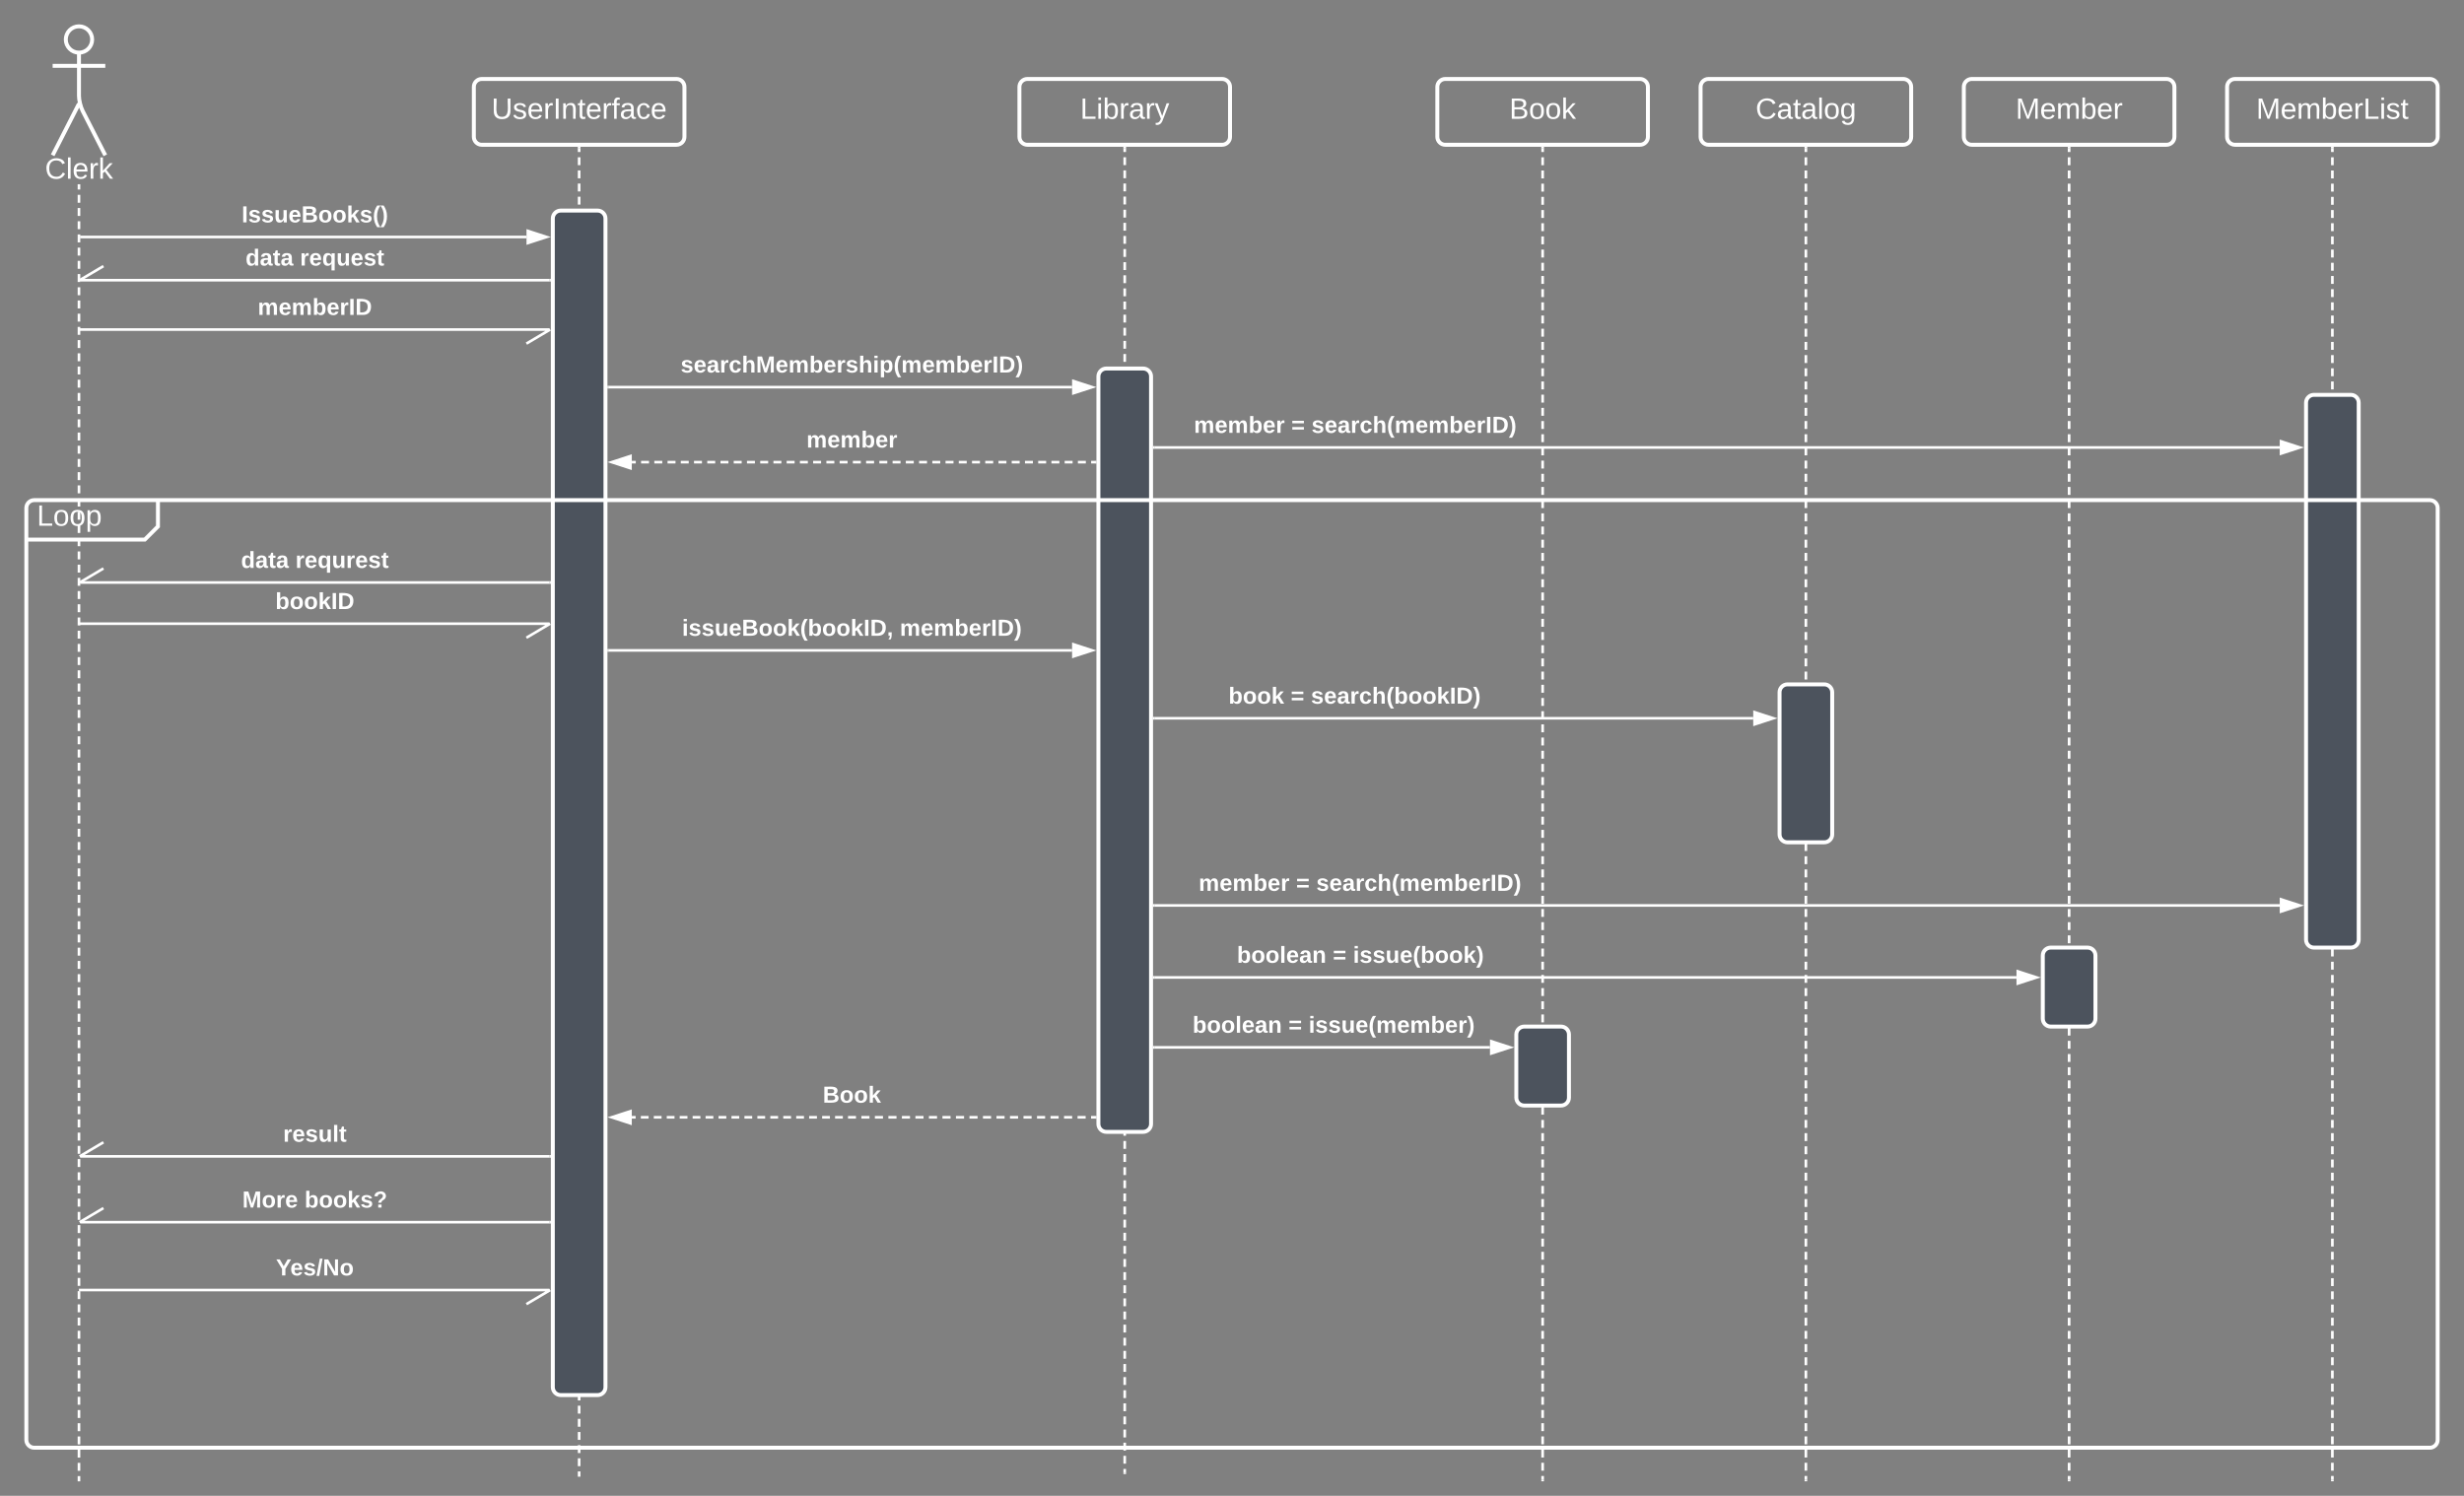 <svg xmlns="http://www.w3.org/2000/svg" xmlns:xlink="http://www.w3.org/1999/xlink" xmlns:lucid="lucid" width="1872" height="1136.54"><rect width="100%" height="100%" fill="#808080" stroke="none"/><g transform="translate(-20 -80)" lucid:page-tab-id="TRN~w0bF4DU1"><path d="M90 110c0 5.52-4.48 10-10 10s-10-4.48-10-10 4.48-10 10-10 10 4.48 10 10z" stroke="#fff" stroke-width="3" fill-opacity="0"/><path d="M80 120v32.8c0 3.3 1.22 8.4 2.73 11.34L100 198m-20-39.2L60 198m0-68h40" stroke="#fff" stroke-width="3" fill="none"/><path d="M60 106c0-3.3 2.7-6 6-6h28c3.3 0 6 2.7 6 6v108c0 3.3-2.7 6-6 6H66c-3.3 0-6-2.7-6-6z" fill="none"/><use xlink:href="#a" transform="matrix(1,0,0,1,-20,198) translate(74.167 17.778)"/><path d="M80 221v3m0 4.03v6.02m0 4v6.03m0 4.02v6.02m0 4v6.04m0 4v6.03m0 4v6.03m0 4v6.03m0 4.02v6.02m0 4v6.04m0 4v6.03m0 4.02v6m0 4.02v6.02m0 4.02v6.02m0 4v6.04m0 4v6.03m0 4.02v6.02m0 4v6.02m0 4.02v6.02m0 4.02v6.02m0 4v6.03m0 4.02v6.02m0 4v6.04m0 4.02v6.02m0 4.02v6.02m0 4v6.03m0 4.03v6.02m0 4V495m0 4v6.02m0 4.02v6.02m0 4v6.03m0 4v6.03m0 4v6.04m0 4v6.03m0 4.02v6.02m0 4v6.03m0 4.02v6m0 4.03v6.02m0 4v6.03m0 4.02v6.02m0 4v6.04m0 4v6.03m0 4v6.03m0 4v6.03m0 4.02v6.02m0 4v6.04m0 4v6.03m0 4.02v6m0 4.02v6.02m0 4.02v6.02m0 4.02v6.02m0 4v6.03m0 4.02v6.02m0 4v6.03m0 4v6.03m0 4.02V776m0 4v6.03m0 4.02v6.02m0 4v6.04m0 4.02v6.02m0 4.02v6.02m0 4v6.03m0 4.03v6.02m0 4v6.04m0 4v6.02m0 4.02v6.02m0 4v6.03m0 4v6.03m0 4.02v6.02m0 4v6.03m0 4.02v6.02m0 4v6.04m0 4v6.03m0 4.03v6.02m0 4v6.03m0 4.02v6.02m0 4v6.04m0 4v6.03m0 4v6.03m0 4v6.03m0 4.02v6.02m0 4v6.04m0 4v6.03m0 4.02v6m0 4.02v6.02m0 4.02v6.02m0 4.02v6.02m0 4v6.03m0 4.02v6.02m0 4v6.03m0 4v6.03m0 4.02v6.02m0 4v6.03m0 4.02v6.02m0 4v6.04m0 4.02v6.02m0 4.02v6.02m0 4v6.03m0 4.03v3M80 221.03V220M80 1204.5v1.04" stroke="#fff" stroke-width="2" fill="none"/><path d="M380 146c0-3.3 2.7-6 6-6h148c3.3 0 6 2.7 6 6v38c0 3.3-2.7 6-6 6H386c-3.3 0-6-2.7-6-6z" stroke="#fff" stroke-width="3" fill-opacity="0"/><use xlink:href="#b" transform="matrix(1,0,0,1,380,140) translate(13.431 30.278)"/><path d="M460 192.5v3m0 4v5.98m0 4v6m0 3.98v6m0 4v5.98m0 4v5.98m0 4v6m0 3.98v6m0 4v5.98m0 4v5.98m0 4v6m0 3.98v6m0 4v5.98m0 4v5.98m0 4v6m0 3.98v6m0 4v5.98m0 4v5.98m0 4v6m0 3.98v6m0 4v5.98m0 4v5.98m0 4v6m0 3.98v6m0 4v5.98m0 4v5.98m0 4v6m0 3.98v6m0 4v5.98m0 4v5.98m0 4v6m0 3.98v6m0 4V515m0 4v6m0 3.98v6m0 3.98v6m0 4v5.98m0 4v6m0 3.98v6m0 4v5.98m0 4v5.98m0 4v6m0 3.98v6m0 4v5.98m0 4v5.98m0 4v6m0 3.98v6m0 4v5.98m0 4v5.98m0 4v6m0 3.98v6m0 4v5.98m0 4v5.98m0 4v6m0 3.98v6m0 4v5.98m0 4v5.98m0 4v6m0 3.98v6m0 4v5.98m0 4v5.98m0 4v6m0 3.98v6m0 4v5.98m0 4v6m0 3.98v6m0 3.98v6m0 4v5.98m0 4v6m0 3.98v6m0 3.98v6m0 4v5.98m0 4v6m0 3.98v6m0 4v5.98m0 4v5.98m0 4v6m0 3.98v6m0 4v5.98m0 4v5.98m0 4v6m0 3.98v6m0 4v5.98m0 4v5.98m0 4v6m0 3.98v6m0 4v5.98m0 4v5.98m0 4v6m0 3.98v6m0 4v5.98m0 4v5.98m0 4v6m0 3.98v6m0 4v5.98m0 4v5.98m0 4v6m0 3.98v6m0 4v5.98m0 4v6m0 3.98v6m0 3.98v3" stroke="#fff" stroke-width="2" fill="none"/><path d="M461 192.53h-2v-1.03h2z" stroke="#fff" stroke-width=".05" fill="#fff"/><path d="M460 1200.97v1.03" stroke="#fff" stroke-width="2" fill="none"/><path d="M794.5 146c0-3.3 2.7-6 6-6h148c3.3 0 6 2.7 6 6v38c0 3.3-2.7 6-6 6h-148c-3.3 0-6-2.7-6-6z" stroke="#fff" stroke-width="3" fill-opacity="0"/><use xlink:href="#c" transform="matrix(1,0,0,1,794.5,140) translate(46.147 30.278)"/><path d="M1112 146c0-3.3 2.7-6 6-6h148c3.3 0 6 2.7 6 6v38c0 3.3-2.7 6-6 6h-148c-3.3 0-6-2.7-6-6z" stroke="#fff" stroke-width="3" fill-opacity="0"/><use xlink:href="#d" transform="matrix(1,0,0,1,1112,140) translate(54.696 30.278)"/><path d="M874.5 192.5v3m0 3.98v5.97m0 4v5.97m0 4v5.97m0 3.97v5.98m0 4v5.97m0 3.98v5.98m0 4v5.97m0 3.98v5.98m0 4v5.98m0 3.98v5.98m0 4v5.97m0 4v5.97m0 4v5.97m0 4V335m0 4v5.97m0 4v5.97m0 3.98v5.98m0 4v5.97m0 3.98v5.98m0 4v5.97m0 3.98v5.98m0 4v5.97m0 3.98v6m0 3.98v5.98m0 3.98v5.98m0 4v5.97m0 3.97v5.98m0 4v5.97m0 4v5.96m0 4v5.97m0 4v5.97m0 3.98v5.98m0 4v5.97m0 3.98v5.98m0 4v5.98m0 3.98v5.98m0 4v5.97m0 4v5.97m0 4v5.97m0 3.98v5.98m0 4v5.97m0 3.98v5.98m0 4V624m0 4v5.96m0 4v5.97m0 4v5.97m0 3.98v5.98m0 4v5.97m0 3.98v6m0 3.98v5.98m0 3.98v5.98m0 4v5.97m0 3.97v5.98m0 4v5.97m0 3.98v5.98m0 4v5.97m0 4v5.96m0 4v5.98m0 4v5.97m0 3.98v5.98m0 4v5.98m0 3.98v5.98m0 4v5.97m0 4v5.97m0 4v5.97m0 3.98v5.98m0 4v5.97m0 3.98v5.98m0 4v5.97m0 3.98v5.98m0 4v5.97m0 4v5.96m0 3.98v5.98m0 4v5.97m0 3.98v6m0 3.98v5.98m0 3.98v5.98m0 4v5.97m0 3.97v5.98m0 4v5.97m0 3.98v5.98m0 4v5.97m0 3.98v5.98m0 4v5.98m0 3.98v5.98m0 4v5.97m0 4v5.97m0 4v5.97m0 4v5.97m0 4v5.97m0 4v5.97m0 3.98v5.98m0 4v5.97m0 3.98v5.98m0 4v5.97m0 3.98v5.98m0 4v5.97m0 3.98v6m0 3.98v5.98m0 4v5.96m0 4v2.98" stroke="#fff" stroke-width="2" fill="none"/><path d="M875.5 192.53h-2v-1.03h2z" stroke="#fff" stroke-width=".05" fill="#fff"/><path d="M874.5 1198.97v1.03M1192 192.5v3m0 4v6.03m0 4v6.02m0 4v6.02m0 4v6.02m0 4v6m0 4v6.02m0 4v6.02m0 4v6.02m0 4v6.02m0 4v6.02m0 4v6.02m0 4v6.02m0 4v6.02m0 4v6.02m0 4v6.02m0 4v6.02m0 4v6.02m0 4v6.02m0 4v6.02m0 4v6.02m0 4v6.02m0 4v6.02m0 4v6.02m0 4V436m0 4V446m0 4v6.02m0 4v6.02m0 4v6.02m0 4v6.02m0 4v6.02m0 4v6.02m0 4v6.02m0 4v6.02m0 4v6.02m0 4v6.02m0 4v6.02m0 4v6.02m0 4v6.02m0 4v6.02m0 4v6.02m0 4v6.02m0 4v6.02m0 4v6.02m0 4v6.02m0 4v6.02m0 4v6.02m0 4v6.02m0 4v6.02m0 4v6.02m0 4v6.02m0 4v6.02m0 4v6.02m0 4v6.02m0 4v6.02m0 4v6.02m0 4v6m0 4.02v6m0 4.02v6m0 4.02v6m0 4.02v6m0 4.02v6m0 4.02v6m0 4.02v6m0 4.02v6m0 4.02v6m0 4.02v6m0 4.02v6m0 4.02v6m0 4.02v6m0 4.02v6m0 4.02v6m0 4.02v6m0 4.02v6m0 4.02v6m0 4.02v6m0 4.02v6m0 4.02v6m0 4.02v6m0 4.02v6m0 4.02v6m0 4.02v6m0 4.02v6m0 4.02v6m0 4.02v6m0 4.02v6m0 4.02v6m0 4.02v6m0 4.02v6m0 4.02v6m0 4.02v6m0 4.02v6m0 4.02v6m0 4.02v6m0 4.02v6m0 4.02v6m0 4.02v6m0 4v6.03m0 4v6.02m0 4v6.02m0 4v6.02m0 4v3" stroke="#fff" stroke-width="2" fill="none"/><path d="M1193 192.53h-2v-1.03h2z" stroke="#fff" stroke-width=".05" fill="#fff"/><path d="M1192 1204.47v1.03" stroke="#fff" stroke-width="2" fill="none"/><path d="M440 246c0-3.3 2.7-6 6-6h28c3.3 0 6 2.7 6 6v888c0 3.3-2.7 6-6 6h-28c-3.3 0-6-2.7-6-6z" stroke="#fff" stroke-width="3" fill="#4c535d"/><path d="M420 260.07H81" stroke="#fff" stroke-width="2" fill="none"/><path d="M435.26 260.07L421 264.7v-9.27z" stroke="#fff" stroke-width="2" fill="#fff"/><path d="M81.03 260.07H80" stroke="#fff" stroke-width="2" fill="none"/><use xlink:href="#e" transform="matrix(1,0,0,1,203.596,234.734) translate(0 14.222)"/><path d="M437.5 292.9H81.05" stroke="#fff" stroke-width="2" fill="none"/><path d="M438.5 293.9h-1.03v-2h1.03z" stroke="#fff" stroke-width=".05" fill="#fff"/><path d="M98.58 282.2L80.5 292.9" stroke="#fff" stroke-width="2" fill="none"/><use xlink:href="#f" transform="matrix(1,0,0,1,206.534,267.552) translate(0 14.222)"/><use xlink:href="#g" transform="matrix(1,0,0,1,206.534,267.552) translate(41.383 14.222)"/><path d="M437.45 330.4H81M419.92 341.08l18.07-10.7M81.03 330.4H80" stroke="#fff" stroke-width="2" fill="none"/><use xlink:href="#h" transform="matrix(1,0,0,1,215.843,305.059) translate(0 14.222)"/><path d="M854.5 366c0-3.3 2.7-6 6-6h28c3.3 0 6 2.7 6 6v568c0 3.3-2.7 6-6 6h-28c-3.3 0-6-2.7-6-6z" stroke="#fff" stroke-width="3" fill="#4c535d"/><path d="M482.5 374.15h352" stroke="#fff" stroke-width="2" fill="none"/><path d="M482.53 375.15h-1.03v-2h1.03z" stroke="#fff" stroke-width=".05" fill="#fff"/><path d="M849.76 374.15l-14.26 4.63v-9.27z" stroke="#fff" stroke-width="2" fill="#fff"/><use xlink:href="#i" transform="matrix(1,0,0,1,537.102,348.816) translate(0 14.222)"/><path d="M1312 146c0-3.3 2.7-6 6-6h148c3.3 0 6 2.7 6 6v38c0 3.3-2.7 6-6 6h-148c-3.3 0-6-2.7-6-6z" stroke="#fff" stroke-width="3" fill-opacity="0"/><use xlink:href="#j" transform="matrix(1,0,0,1,1312,140) translate(41.795 30.278)"/><path d="M1392 192.5v3m0 4v6.03m0 4v6.02m0 4v6.02m0 4v6.02m0 4v6m0 4v6.02m0 4v6.02m0 4v6.02m0 4v6.02m0 4v6.02m0 4v6.02m0 4v6.02m0 4v6.02m0 4v6.02m0 4v6.02m0 4v6.02m0 4v6.02m0 4v6.02m0 4v6.02m0 4v6.02m0 4v6.02m0 4v6.02m0 4v6.02m0 4V436m0 4V446m0 4v6.02m0 4v6.02m0 4v6.02m0 4v6.02m0 4v6.02m0 4v6.02m0 4v6.02m0 4v6.02m0 4v6.02m0 4v6.02m0 4v6.02m0 4v6.02m0 4v6.02m0 4v6.02m0 4v6.02m0 4v6.02m0 4v6.02m0 4v6.02m0 4v6.02m0 4v6.02m0 4v6.02m0 4v6.02m0 4v6.02m0 4v6.02m0 4v6.02m0 4v6.02m0 4v6.02m0 4v6.02m0 4v6.02m0 4v6.02m0 4v6m0 4.02v6m0 4.02v6m0 4.02v6m0 4.02v6m0 4.02v6m0 4.02v6m0 4.02v6m0 4.02v6m0 4.02v6m0 4.02v6m0 4.02v6m0 4.02v6m0 4.02v6m0 4.02v6m0 4.02v6m0 4.02v6m0 4.02v6m0 4.02v6m0 4.02v6m0 4.02v6m0 4.02v6m0 4.02v6m0 4.02v6m0 4.02v6m0 4.02v6m0 4.02v6m0 4.02v6m0 4.02v6m0 4.02v6m0 4.02v6m0 4.02v6m0 4.02v6m0 4.02v6m0 4.02v6m0 4.02v6m0 4.02v6m0 4.02v6m0 4.02v6m0 4.02v6m0 4.02v6m0 4v6.03m0 4v6.02m0 4v6.02m0 4v6.02m0 4v3" stroke="#fff" stroke-width="2" fill="none"/><path d="M1393 192.53h-2v-1.03h2z" stroke="#fff" stroke-width=".05" fill="#fff"/><path d="M1392 1204.47v1.03" stroke="#fff" stroke-width="2" fill="none"/><path d="M1512 146c0-3.3 2.7-6 6-6h148c3.3 0 6 2.7 6 6v38c0 3.3-2.7 6-6 6h-148c-3.3 0-6-2.7-6-6z" stroke="#fff" stroke-width="3" fill-opacity="0"/><use xlink:href="#k" transform="matrix(1,0,0,1,1512,140) translate(39.357 30.278)"/><path d="M1592 192.5v3m0 4v6.03m0 4v6.02m0 4v6.02m0 4v6.02m0 4v6m0 4v6.02m0 4v6.02m0 4v6.02m0 4v6.02m0 4v6.02m0 4v6.02m0 4v6.02m0 4v6.02m0 4v6.02m0 4v6.02m0 4v6.02m0 4v6.02m0 4v6.02m0 4v6.02m0 4v6.02m0 4v6.02m0 4v6.02m0 4v6.02m0 4V436m0 4V446m0 4v6.02m0 4v6.02m0 4v6.02m0 4v6.02m0 4v6.02m0 4v6.02m0 4v6.02m0 4v6.02m0 4v6.02m0 4v6.02m0 4v6.02m0 4v6.02m0 4v6.02m0 4v6.02m0 4v6.02m0 4v6.02m0 4v6.02m0 4v6.02m0 4v6.02m0 4v6.02m0 4v6.02m0 4v6.02m0 4v6.02m0 4v6.02m0 4v6.02m0 4v6.02m0 4v6.02m0 4v6.02m0 4v6.02m0 4v6.02m0 4v6m0 4.02v6m0 4.02v6m0 4.02v6m0 4.02v6m0 4.02v6m0 4.02v6m0 4.02v6m0 4.02v6m0 4.02v6m0 4.02v6m0 4.02v6m0 4.02v6m0 4.02v6m0 4.02v6m0 4.02v6m0 4.02v6m0 4.02v6m0 4.02v6m0 4.02v6m0 4.02v6m0 4.02v6m0 4.02v6m0 4.02v6m0 4.02v6m0 4.02v6m0 4.02v6m0 4.02v6m0 4.02v6m0 4.02v6m0 4.02v6m0 4.02v6m0 4.02v6m0 4.02v6m0 4.02v6m0 4.02v6m0 4.02v6m0 4.02v6m0 4.02v6m0 4.02v6m0 4.02v6m0 4v6.03m0 4v6.02m0 4v6.02m0 4v6.02m0 4v3" stroke="#fff" stroke-width="2" fill="none"/><path d="M1593 192.53h-2v-1.03h2z" stroke="#fff" stroke-width=".05" fill="#fff"/><path d="M1592 1204.47v1.03" stroke="#fff" stroke-width="2" fill="none"/><path d="M1712 146c0-3.3 2.7-6 6-6h148c3.3 0 6 2.7 6 6v38c0 3.3-2.7 6-6 6h-148c-3.3 0-6-2.7-6-6z" stroke="#fff" stroke-width="3" fill-opacity="0"/><use xlink:href="#l" transform="matrix(1,0,0,1,1712,140) translate(22.104 30.278)"/><path d="M1792 192.5v3m0 4v6.03m0 4v6.02m0 4v6.02m0 4v6.02m0 4v6m0 4v6.02m0 4v6.02m0 4v6.02m0 4v6.02m0 4v6.02m0 4v6.02m0 4v6.02m0 4v6.02m0 4v6.02m0 4v6.02m0 4v6.02m0 4v6.02m0 4v6.02m0 4v6.02m0 4v6.02m0 4v6.02m0 4v6.02m0 4v6.02m0 4V436m0 4V446m0 4v6.02m0 4v6.02m0 4v6.02m0 4v6.02m0 4v6.02m0 4v6.02m0 4v6.02m0 4v6.02m0 4v6.02m0 4v6.02m0 4v6.02m0 4v6.02m0 4v6.02m0 4v6.02m0 4v6.02m0 4v6.02m0 4v6.02m0 4v6.02m0 4v6.02m0 4v6.02m0 4v6.02m0 4v6.02m0 4v6.02m0 4v6.02m0 4v6.02m0 4v6.02m0 4v6.02m0 4v6.02m0 4v6.02m0 4v6.02m0 4v6m0 4.02v6m0 4.02v6m0 4.02v6m0 4.02v6m0 4.02v6m0 4.02v6m0 4.02v6m0 4.02v6m0 4.02v6m0 4.02v6m0 4.02v6m0 4.02v6m0 4.02v6m0 4.02v6m0 4.02v6m0 4.02v6m0 4.02v6m0 4.02v6m0 4.02v6m0 4.02v6m0 4.02v6m0 4.02v6m0 4.02v6m0 4.02v6m0 4.02v6m0 4.02v6m0 4.02v6m0 4.02v6m0 4.02v6m0 4.02v6m0 4.02v6m0 4.02v6m0 4.02v6m0 4.02v6m0 4.02v6m0 4.02v6m0 4.02v6m0 4.02v6m0 4.02v6m0 4.02v6m0 4v6.03m0 4v6.02m0 4v6.02m0 4v6.02m0 4v3" stroke="#fff" stroke-width="2" fill="none"/><path d="M1793 192.53h-2v-1.03h2z" stroke="#fff" stroke-width=".05" fill="#fff"/><path d="M1792 1204.47v1.03" stroke="#fff" stroke-width="2" fill="none"/><path d="M1772 386c0-3.3 2.7-6 6-6h28c3.3 0 6 2.7 6 6v408c0 3.3-2.7 6-6 6h-28c-3.3 0-6-2.7-6-6z" stroke="#fff" stroke-width="3" fill="#4c535d"/><path d="M897 420h855" stroke="#fff" stroke-width="2" fill="none"/><path d="M897.03 421H896v-2h1.03z" stroke="#fff" stroke-width=".05" fill="#fff"/><path d="M1767.26 420l-14.26 4.64v-9.28z" stroke="#fff" stroke-width="2" fill="#fff"/><use xlink:href="#m" transform="matrix(1,0,0,1,927.055,394.667) translate(0 14.222)"/><use xlink:href="#n" transform="matrix(1,0,0,1,927.055,394.667) translate(74.025 14.222)"/><use xlink:href="#o" transform="matrix(1,0,0,1,927.055,394.667) translate(89.333 14.222)"/><path d="M852 431.15h-3.02m-4.02 0h-6.03m-4.03 0h-6.03m-4.02 0h-6.04m-4 0h-6.05m-4.02 0h-6.03m-4.03 0h-6.03m-4.02 0h-6.04m-4.02 0h-6.03m-4.03 0h-6.03m-4.02 0h-6.04m-4 0h-6.05m-4.02 0h-6.03m-4.03 0h-6.03m-4.02 0h-6.04m-4.02 0h-6.03m-4.03 0h-6.03m-4.02 0H678m-4 0h-6.04m-4.03 0h-6.03m-4.02 0h-6.04m-4.02 0h-6.04m-4.02 0h-6.03m-4.03 0h-6.03m-4.02 0h-6.04m-4 0h-6.04m-4.03 0h-6.03m-4.02 0h-6.04m-4.02 0h-6.04m-4.02 0h-6.03m-4.03 0h-6.03m-4.02 0h-6.04m-4 0h-6.04m-4.03 0h-6.03m-4.02 0h-6.04m-4.02 0H500" stroke="#fff" stroke-width="2" fill="none"/><path d="M853 432.15h-1.03v-2H853z" stroke="#fff" stroke-width=".05" fill="#fff"/><path d="M484.74 431.15L499 426.5v9.28z" stroke="#fff" stroke-width="2" fill="#fff"/><use xlink:href="#p" transform="matrix(1,0,0,1,632.707,405.812) translate(0 14.222)"/><path d="M437.5 522.6H81.05" stroke="#fff" stroke-width="2" fill="none"/><path d="M438.5 523.6h-1.03v-2h1.03z" stroke="#fff" stroke-width=".05" fill="#fff"/><path d="M98.58 511.92l-18.07 10.7" stroke="#fff" stroke-width="2" fill="none"/><use xlink:href="#f" transform="matrix(1,0,0,1,203.077,497.278) translate(0 14.222)"/><use xlink:href="#q" transform="matrix(1,0,0,1,203.077,497.278) translate(41.383 14.222)"/><path d="M437.45 553.87H81M419.92 564.56l18.07-10.7M81.03 553.87H80" stroke="#fff" stroke-width="2" fill="none"/><use xlink:href="#r" transform="matrix(1,0,0,1,229.225,528.534) translate(0 14.222)"/><path d="M482.5 574.18h352" stroke="#fff" stroke-width="2" fill="none"/><path d="M482.53 575.18h-1.03v-2h1.03z" stroke="#fff" stroke-width=".05" fill="#fff"/><path d="M849.76 574.18l-14.26 4.64v-9.27z" stroke="#fff" stroke-width="2" fill="#fff"/><use xlink:href="#s" transform="matrix(1,0,0,1,538.164,548.85) translate(0 14.222)"/><use xlink:href="#t" transform="matrix(1,0,0,1,538.164,548.85) translate(165.481 14.222)"/><path d="M1372 606c0-3.3 2.7-6 6-6h28c3.3 0 6 2.7 6 6v108c0 3.3-2.7 6-6 6h-28c-3.3 0-6-2.7-6-6z" stroke="#fff" stroke-width="3" fill="#4c535d"/><path d="M897 625.75h455" stroke="#fff" stroke-width="2" fill="none"/><path d="M897.03 626.75H896v-2h1.03z" stroke="#fff" stroke-width=".05" fill="#fff"/><path d="M1367.26 625.75L1353 630.4v-9.28z" stroke="#fff" stroke-width="2" fill="#fff"/><use xlink:href="#u" transform="matrix(1,0,0,1,953.388,600.421) translate(0 14.222)"/><use xlink:href="#n" transform="matrix(1,0,0,1,953.388,600.421) translate(47.259 14.222)"/><use xlink:href="#v" transform="matrix(1,0,0,1,953.388,600.421) translate(62.568 14.222)"/><path d="M897 767.97h855" stroke="#fff" stroke-width="2" fill="none"/><path d="M897.03 768.97H896v-2h1.03z" stroke="#fff" stroke-width=".05" fill="#fff"/><path d="M1767.26 767.97L1753 772.6v-9.27z" stroke="#fff" stroke-width="2" fill="#fff"/><use xlink:href="#m" transform="matrix(1,0,0,1,930.687,742.632) translate(0 14.222)"/><use xlink:href="#n" transform="matrix(1,0,0,1,930.687,742.632) translate(74.025 14.222)"/><use xlink:href="#o" transform="matrix(1,0,0,1,930.687,742.632) translate(89.333 14.222)"/><path d="M1572 806c0-3.3 2.7-6 6-6h28c3.3 0 6 2.7 6 6v48c0 3.3-2.7 6-6 6h-28c-3.3 0-6-2.7-6-6z" stroke="#fff" stroke-width="3" fill="#4c535d"/><path d="M897 822.66h655" stroke="#fff" stroke-width="2" fill="none"/><path d="M897.03 823.66H896v-2h1.03z" stroke="#fff" stroke-width=".05" fill="#fff"/><path d="M1567.26 822.66L1553 827.3v-9.27z" stroke="#fff" stroke-width="2" fill="#fff"/><use xlink:href="#w" transform="matrix(1,0,0,1,959.737,797.329) translate(0 14.222)"/><use xlink:href="#n" transform="matrix(1,0,0,1,959.737,797.329) translate(72.889 14.222)"/><use xlink:href="#x" transform="matrix(1,0,0,1,959.737,797.329) translate(88.198 14.222)"/><path d="M897 875.8h255" stroke="#fff" stroke-width="2" fill="none"/><path d="M897.03 876.8H896v-2h1.03z" stroke="#fff" stroke-width=".05" fill="#fff"/><path d="M1167.26 875.8l-14.26 4.63v-9.27z" stroke="#fff" stroke-width="2" fill="#fff"/><use xlink:href="#w" transform="matrix(1,0,0,1,926.04,850.463) translate(0 14.222)"/><use xlink:href="#n" transform="matrix(1,0,0,1,926.04,850.463) translate(72.889 14.222)"/><use xlink:href="#y" transform="matrix(1,0,0,1,926.04,850.463) translate(88.198 14.222)"/><path d="M1172 866c0-3.3 2.7-6 6-6h28c3.3 0 6 2.7 6 6v48c0 3.3-2.7 6-6 6h-28c-3.3 0-6-2.7-6-6z" stroke="#fff" stroke-width="3" fill="#4c535d"/><path d="M852 928.93h-3.08m-4.1 0h-6.16m-4.1 0h-6.17m-4.1 0h-6.17m-4.1 0h-6.16m-4.1 0h-6.17m-4.1 0h-6.16m-4.1 0h-6.17m-4.1 0h-6.16m-4.1 0h-6.15m-4.1 0h-6.17m-4.1 0h-6.16m-4.1 0h-6.17m-4.1 0h-6.16m-4.12 0h-6.15m-4.1 0h-6.17m-4.1 0h-6.16m-4.1 0h-6.17m-4.1 0h-6.03m-3.94 0h-5.9m-3.93 0h-5.9m-3.94 0h-5.92m-3.93 0h-5.9m-3.94 0h-5.9m-3.93 0h-5.9m-3.94 0h-5.9m-3.93 0h-5.9m-3.94 0h-5.9m-3.94 0h-5.9m-3.94 0h-5.9m-3.94 0h-5.9m-3.93 0h-5.9m-3.93 0h-5.9m-3.94 0h-5.9m-3.94 0h-5.9m-3.95 0H500" stroke="#fff" stroke-width="2" fill="none"/><path d="M853 929.93h-1.03v-2H853z" stroke="#fff" stroke-width=".05" fill="#fff"/><path d="M484.74 928.93L499 924.3v9.27z" stroke="#fff" stroke-width="2" fill="#fff"/><use xlink:href="#z" transform="matrix(1,0,0,1,645.102,903.597) translate(0 14.222)"/><path d="M437.5 958.62H81.05" stroke="#fff" stroke-width="2" fill="none"/><path d="M438.5 959.62h-1.03v-2h1.03z" stroke="#fff" stroke-width=".05" fill="#fff"/><path d="M98.58 947.93l-18.07 10.7" stroke="#fff" stroke-width="2" fill="none"/><use xlink:href="#A" transform="matrix(1,0,0,1,235.102,933.29) translate(0 14.222)"/><path d="M437.5 1008.63H81.05" stroke="#fff" stroke-width="2" fill="none"/><path d="M438.5 1009.63h-1.03v-2h1.03z" stroke="#fff" stroke-width=".05" fill="#fff"/><path d="M98.58 997.94l-18.07 10.7" stroke="#fff" stroke-width="2" fill="none"/><g><use xlink:href="#B" transform="matrix(1,0,0,1,204.09,983.298) translate(0 14.222)"/><use xlink:href="#C" transform="matrix(1,0,0,1,204.09,983.298) translate(47.309 14.222)"/></g><path d="M437.45 1060.2H81M419.92 1070.9l18.07-10.7M81.03 1060.2H80" stroke="#fff" stroke-width="2" fill="none"/><g><use xlink:href="#D" transform="matrix(1,0,0,1,229.67,1034.869) translate(0 14.222)"/></g><path d="M40 466c0-3.3 2.7-6 6-6h88c3.3 0 6 2.7 6 6v8c0 3.3-1.9 7.9-4.24 10.24l-1.52 1.52C131.9 488.1 127.3 490 124 490H46c-3.3 0-6-2.7-6-6z" fill-opacity="0"/><path d="M140 460v20l-10 10H40" stroke="#fff" stroke-width="3" fill="none"/><path d="M40 466c0-3.3 2.7-6 6-6h1820c3.3 0 6 2.7 6 6v708c0 3.3-2.7 6-6 6H46c-3.3 0-6-2.7-6-6z" stroke="#fff" stroke-width="3" fill="none"/><g><use xlink:href="#E" transform="matrix(1,0,0,1,48,460) translate(0 19.444)"/></g><defs><path fill="#fff" d="M212-179c-10-28-35-45-73-45-59 0-87 40-87 99 0 60 29 101 89 101 43 0 62-24 78-52l27 14C228-24 195 4 139 4 59 4 22-46 18-125c-6-104 99-153 187-111 19 9 31 26 39 46" id="F"/><path fill="#fff" d="M24 0v-261h32V0H24" id="G"/><path fill="#fff" d="M100-194c63 0 86 42 84 106H49c0 40 14 67 53 68 26 1 43-12 49-29l28 8c-11 28-37 45-77 45C44 4 14-33 15-96c1-61 26-98 85-98zm52 81c6-60-76-77-97-28-3 7-6 17-6 28h103" id="H"/><path fill="#fff" d="M114-163C36-179 61-72 57 0H25l-1-190h30c1 12-1 29 2 39 6-27 23-49 58-41v29" id="I"/><path fill="#fff" d="M143 0L79-87 56-68V0H24v-261h32v163l83-92h37l-77 82L181 0h-38" id="J"/><g id="a"><use transform="matrix(0.062,0,0,0.062,0,0)" xlink:href="#F"/><use transform="matrix(0.062,0,0,0.062,15.988,0)" xlink:href="#G"/><use transform="matrix(0.062,0,0,0.062,20.864,0)" xlink:href="#H"/><use transform="matrix(0.062,0,0,0.062,33.21,0)" xlink:href="#I"/><use transform="matrix(0.062,0,0,0.062,40.556,0)" xlink:href="#J"/></g><path fill="#fff" d="M232-93c-1 65-40 97-104 97C67 4 28-28 28-90v-158h33c8 89-33 224 67 224 102 0 64-133 71-224h33v155" id="K"/><path fill="#fff" d="M135-143c-3-34-86-38-87 0 15 53 115 12 119 90S17 21 10-45l28-5c4 36 97 45 98 0-10-56-113-15-118-90-4-57 82-63 122-42 12 7 21 19 24 35" id="L"/><path fill="#fff" d="M33 0v-248h34V0H33" id="M"/><path fill="#fff" d="M117-194c89-4 53 116 60 194h-32v-121c0-31-8-49-39-48C34-167 62-67 57 0H25l-1-190h30c1 10-1 24 2 32 11-22 29-35 61-36" id="N"/><path fill="#fff" d="M59-47c-2 24 18 29 38 22v24C64 9 27 4 27-40v-127H5v-23h24l9-43h21v43h35v23H59v120" id="O"/><path fill="#fff" d="M101-234c-31-9-42 10-38 44h38v23H63V0H32v-167H5v-23h27c-7-52 17-82 69-68v24" id="P"/><path fill="#fff" d="M141-36C126-15 110 5 73 4 37 3 15-17 15-53c-1-64 63-63 125-63 3-35-9-54-41-54-24 1-41 7-42 31l-33-3c5-37 33-52 76-52 45 0 72 20 72 64v82c-1 20 7 32 28 27v20c-31 9-61-2-59-35zM48-53c0 20 12 33 32 33 41-3 63-29 60-74-43 2-92-5-92 41" id="Q"/><path fill="#fff" d="M96-169c-40 0-48 33-48 73s9 75 48 75c24 0 41-14 43-38l32 2c-6 37-31 61-74 61-59 0-76-41-82-99-10-93 101-131 147-64 4 7 5 14 7 22l-32 3c-4-21-16-35-41-35" id="R"/><g id="b"><use transform="matrix(0.062,0,0,0.062,0,0)" xlink:href="#K"/><use transform="matrix(0.062,0,0,0.062,15.988,0)" xlink:href="#L"/><use transform="matrix(0.062,0,0,0.062,27.099,0)" xlink:href="#H"/><use transform="matrix(0.062,0,0,0.062,39.444,0)" xlink:href="#I"/><use transform="matrix(0.062,0,0,0.062,46.79,0)" xlink:href="#M"/><use transform="matrix(0.062,0,0,0.062,52.963,0)" xlink:href="#N"/><use transform="matrix(0.062,0,0,0.062,65.309,0)" xlink:href="#O"/><use transform="matrix(0.062,0,0,0.062,71.481,0)" xlink:href="#H"/><use transform="matrix(0.062,0,0,0.062,83.827,0)" xlink:href="#I"/><use transform="matrix(0.062,0,0,0.062,91.173,0)" xlink:href="#P"/><use transform="matrix(0.062,0,0,0.062,97.346,0)" xlink:href="#Q"/><use transform="matrix(0.062,0,0,0.062,109.691,0)" xlink:href="#R"/><use transform="matrix(0.062,0,0,0.062,120.802,0)" xlink:href="#H"/></g><path fill="#fff" d="M30 0v-248h33v221h125V0H30" id="S"/><path fill="#fff" d="M24-231v-30h32v30H24zM24 0v-190h32V0H24" id="T"/><path fill="#fff" d="M115-194c53 0 69 39 70 98 0 66-23 100-70 100C84 3 66-7 56-30L54 0H23l1-261h32v101c10-23 28-34 59-34zm-8 174c40 0 45-34 45-75 0-40-5-75-45-74-42 0-51 32-51 76 0 43 10 73 51 73" id="U"/><path fill="#fff" d="M179-190L93 31C79 59 56 82 12 73V49c39 6 53-20 64-50L1-190h34L92-34l54-156h33" id="V"/><g id="c"><use transform="matrix(0.062,0,0,0.062,0,0)" xlink:href="#S"/><use transform="matrix(0.062,0,0,0.062,12.346,0)" xlink:href="#T"/><use transform="matrix(0.062,0,0,0.062,17.222,0)" xlink:href="#U"/><use transform="matrix(0.062,0,0,0.062,29.568,0)" xlink:href="#I"/><use transform="matrix(0.062,0,0,0.062,36.914,0)" xlink:href="#Q"/><use transform="matrix(0.062,0,0,0.062,49.259,0)" xlink:href="#I"/><use transform="matrix(0.062,0,0,0.062,56.605,0)" xlink:href="#V"/></g><path fill="#fff" d="M160-131c35 5 61 23 61 61C221 17 115-2 30 0v-248c76 3 177-17 177 60 0 33-19 50-47 57zm-97-11c50-1 110 9 110-42 0-47-63-36-110-37v79zm0 115c55-2 124 14 124-45 0-56-70-42-124-44v89" id="W"/><path fill="#fff" d="M100-194c62-1 85 37 85 99 1 63-27 99-86 99S16-35 15-95c0-66 28-99 85-99zM99-20c44 1 53-31 53-75 0-43-8-75-51-75s-53 32-53 75 10 74 51 75" id="X"/><g id="d"><use transform="matrix(0.062,0,0,0.062,0,0)" xlink:href="#W"/><use transform="matrix(0.062,0,0,0.062,14.815,0)" xlink:href="#X"/><use transform="matrix(0.062,0,0,0.062,27.16,0)" xlink:href="#X"/><use transform="matrix(0.062,0,0,0.062,39.506,0)" xlink:href="#J"/></g><path fill="#fff" d="M24 0v-248h52V0H24" id="Y"/><path fill="#fff" d="M137-138c1-29-70-34-71-4 15 46 118 7 119 86 1 83-164 76-172 9l43-7c4 19 20 25 44 25 33 8 57-30 24-41C81-84 22-81 20-136c-2-80 154-74 161-7" id="Z"/><path fill="#fff" d="M85 4C-2 5 27-109 22-190h50c7 57-23 150 33 157 60-5 35-97 40-157h50l1 190h-47c-2-12 1-28-3-38-12 25-28 42-61 42" id="aa"/><path fill="#fff" d="M185-48c-13 30-37 53-82 52C43 2 14-33 14-96s30-98 90-98c62 0 83 45 84 108H66c0 31 8 55 39 56 18 0 30-7 34-22zm-45-69c5-46-57-63-70-21-2 6-4 13-4 21h74" id="ab"/><path fill="#fff" d="M182-130c37 4 62 22 62 59C244 23 116-4 24 0v-248c84 5 203-23 205 63 0 31-19 50-47 55zM76-148c40-3 101 13 101-30 0-44-60-28-101-31v61zm0 110c48-3 116 14 116-37 0-48-69-32-116-35v72" id="ac"/><path fill="#fff" d="M110-194c64 0 96 36 96 99 0 64-35 99-97 99-61 0-95-36-95-99 0-62 34-99 96-99zm-1 164c35 0 45-28 45-65 0-40-10-65-43-65-34 0-45 26-45 65 0 36 10 65 43 65" id="ad"/><path fill="#fff" d="M147 0L96-86 75-71V0H25v-261h50v150l67-79h53l-66 74L201 0h-54" id="ae"/><path fill="#fff" d="M67-93c0 74 22 123 53 168H70C40 30 18-18 18-93s22-123 52-168h50c-32 44-53 94-53 168" id="af"/><path fill="#fff" d="M102-93c0 74-22 123-52 168H0C30 29 54-18 53-93c0-74-22-123-53-168h50c30 45 52 94 52 168" id="ag"/><g id="e"><use transform="matrix(0.049,0,0,0.049,0,0)" xlink:href="#Y"/><use transform="matrix(0.049,0,0,0.049,4.938,0)" xlink:href="#Z"/><use transform="matrix(0.049,0,0,0.049,14.815,0)" xlink:href="#Z"/><use transform="matrix(0.049,0,0,0.049,24.691,0)" xlink:href="#aa"/><use transform="matrix(0.049,0,0,0.049,35.506,0)" xlink:href="#ab"/><use transform="matrix(0.049,0,0,0.049,45.383,0)" xlink:href="#ac"/><use transform="matrix(0.049,0,0,0.049,58.173,0)" xlink:href="#ad"/><use transform="matrix(0.049,0,0,0.049,68.988,0)" xlink:href="#ad"/><use transform="matrix(0.049,0,0,0.049,79.802,0)" xlink:href="#ae"/><use transform="matrix(0.049,0,0,0.049,89.679,0)" xlink:href="#Z"/><use transform="matrix(0.049,0,0,0.049,99.556,0)" xlink:href="#af"/><use transform="matrix(0.049,0,0,0.049,105.432,0)" xlink:href="#ag"/></g><path fill="#fff" d="M88-194c31-1 46 15 58 34l-1-101h50l1 261h-48c-2-10 0-23-3-31C134-8 116 4 84 4 32 4 16-41 15-95c0-56 19-97 73-99zm17 164c33 0 40-30 41-66 1-37-9-64-41-64s-38 30-39 65c0 43 13 65 39 65" id="ah"/><path fill="#fff" d="M133-34C117-15 103 5 69 4 32 3 11-16 11-54c-1-60 55-63 116-61 1-26-3-47-28-47-18 1-26 9-28 27l-52-2c7-38 36-58 82-57s74 22 75 68l1 82c-1 14 12 18 25 15v27c-30 8-71 5-69-32zm-48 3c29 0 43-24 42-57-32 0-66-3-65 30 0 17 8 27 23 27" id="ai"/><path fill="#fff" d="M115-3C79 11 28 4 28-45v-112H4v-33h27l15-45h31v45h36v33H77v99c-1 23 16 31 38 25v30" id="aj"/><g id="f"><use transform="matrix(0.049,0,0,0.049,0,0)" xlink:href="#ah"/><use transform="matrix(0.049,0,0,0.049,10.815,0)" xlink:href="#ai"/><use transform="matrix(0.049,0,0,0.049,20.691,0)" xlink:href="#aj"/><use transform="matrix(0.049,0,0,0.049,26.568,0)" xlink:href="#ai"/></g><path fill="#fff" d="M135-150c-39-12-60 13-60 57V0H25l-1-190h47c2 13-1 29 3 40 6-28 27-53 61-41v41" id="ak"/><path fill="#fff" d="M84 4C32 4 15-41 15-95c0-55 18-99 73-99 29 0 47 12 58 34l2-30h48l-1 265h-49V-32C136-9 114 4 84 4zm21-34c32 0 41-29 41-66 0-36-9-64-40-64-33 0-39 30-40 65 0 43 13 65 39 65" id="al"/><g id="g"><use transform="matrix(0.049,0,0,0.049,0,0)" xlink:href="#ak"/><use transform="matrix(0.049,0,0,0.049,6.914,0)" xlink:href="#ab"/><use transform="matrix(0.049,0,0,0.049,16.79,0)" xlink:href="#al"/><use transform="matrix(0.049,0,0,0.049,27.605,0)" xlink:href="#aa"/><use transform="matrix(0.049,0,0,0.049,38.42,0)" xlink:href="#ab"/><use transform="matrix(0.049,0,0,0.049,48.296,0)" xlink:href="#Z"/><use transform="matrix(0.049,0,0,0.049,58.173,0)" xlink:href="#aj"/></g><path fill="#fff" d="M220-157c-53 9-28 100-34 157h-49v-107c1-27-5-49-29-50C55-147 81-57 75 0H25l-1-190h47c2 12-1 28 3 38 10-53 101-56 108 0 13-22 24-43 59-42 82 1 51 116 57 194h-49v-107c-1-25-5-48-29-50" id="am"/><path fill="#fff" d="M135-194c52 0 70 43 70 98 0 56-19 99-73 100-30 1-46-15-58-35L72 0H24l1-261h50v104c11-23 29-37 60-37zM114-30c31 0 40-27 40-66 0-37-7-63-39-63s-41 28-41 65c0 36 8 64 40 64" id="an"/><path fill="#fff" d="M24-248c120-7 223 5 221 122C244-46 201 0 124 0H24v-248zM76-40c74 7 117-18 117-86 0-67-45-88-117-82v168" id="ao"/><g id="h"><use transform="matrix(0.049,0,0,0.049,0,0)" xlink:href="#am"/><use transform="matrix(0.049,0,0,0.049,15.802,0)" xlink:href="#ab"/><use transform="matrix(0.049,0,0,0.049,25.679,0)" xlink:href="#am"/><use transform="matrix(0.049,0,0,0.049,41.481,0)" xlink:href="#an"/><use transform="matrix(0.049,0,0,0.049,52.296,0)" xlink:href="#ab"/><use transform="matrix(0.049,0,0,0.049,62.173,0)" xlink:href="#ak"/><use transform="matrix(0.049,0,0,0.049,69.086,0)" xlink:href="#Y"/><use transform="matrix(0.049,0,0,0.049,74.025,0)" xlink:href="#ao"/></g><path fill="#fff" d="M190-63c-7 42-38 67-86 67-59 0-84-38-90-98-12-110 154-137 174-36l-49 2c-2-19-15-32-35-32-30 0-35 28-38 64-6 74 65 87 74 30" id="ap"/><path fill="#fff" d="M114-157C55-157 80-60 75 0H25v-261h50l-1 109c12-26 28-41 61-42 86-1 58 113 63 194h-50c-7-57 23-157-34-157" id="aq"/><path fill="#fff" d="M230 0l2-204L168 0h-37L68-204 70 0H24v-248h70l56 185 57-185h69V0h-46" id="ar"/><path fill="#fff" d="M25-224v-37h50v37H25zM25 0v-190h50V0H25" id="as"/><path fill="#fff" d="M135-194c53 0 70 44 70 98 0 56-19 98-73 100-31 1-45-17-59-34 3 33 2 69 2 105H25l-1-265h48c2 10 0 23 3 31 11-24 29-35 60-35zM114-30c33 0 39-31 40-66 0-38-9-64-40-64-56 0-55 130 0 130" id="at"/><g id="i"><use transform="matrix(0.049,0,0,0.049,0,0)" xlink:href="#Z"/><use transform="matrix(0.049,0,0,0.049,9.877,0)" xlink:href="#ab"/><use transform="matrix(0.049,0,0,0.049,19.753,0)" xlink:href="#ai"/><use transform="matrix(0.049,0,0,0.049,29.63,0)" xlink:href="#ak"/><use transform="matrix(0.049,0,0,0.049,36.543,0)" xlink:href="#ap"/><use transform="matrix(0.049,0,0,0.049,46.42,0)" xlink:href="#aq"/><use transform="matrix(0.049,0,0,0.049,57.235,0)" xlink:href="#ar"/><use transform="matrix(0.049,0,0,0.049,72,0)" xlink:href="#ab"/><use transform="matrix(0.049,0,0,0.049,81.877,0)" xlink:href="#am"/><use transform="matrix(0.049,0,0,0.049,97.679,0)" xlink:href="#an"/><use transform="matrix(0.049,0,0,0.049,108.494,0)" xlink:href="#ab"/><use transform="matrix(0.049,0,0,0.049,118.37,0)" xlink:href="#ak"/><use transform="matrix(0.049,0,0,0.049,125.284,0)" xlink:href="#Z"/><use transform="matrix(0.049,0,0,0.049,135.16,0)" xlink:href="#aq"/><use transform="matrix(0.049,0,0,0.049,145.975,0)" xlink:href="#as"/><use transform="matrix(0.049,0,0,0.049,150.914,0)" xlink:href="#at"/><use transform="matrix(0.049,0,0,0.049,161.728,0)" xlink:href="#af"/><use transform="matrix(0.049,0,0,0.049,167.605,0)" xlink:href="#am"/><use transform="matrix(0.049,0,0,0.049,183.407,0)" xlink:href="#ab"/><use transform="matrix(0.049,0,0,0.049,193.284,0)" xlink:href="#am"/><use transform="matrix(0.049,0,0,0.049,209.086,0)" xlink:href="#an"/><use transform="matrix(0.049,0,0,0.049,219.901,0)" xlink:href="#ab"/><use transform="matrix(0.049,0,0,0.049,229.778,0)" xlink:href="#ak"/><use transform="matrix(0.049,0,0,0.049,236.691,0)" xlink:href="#Y"/><use transform="matrix(0.049,0,0,0.049,241.63,0)" xlink:href="#ao"/><use transform="matrix(0.049,0,0,0.049,254.42,0)" xlink:href="#ag"/></g><path fill="#fff" d="M177-190C167-65 218 103 67 71c-23-6-38-20-44-43l32-5c15 47 100 32 89-28v-30C133-14 115 1 83 1 29 1 15-40 15-95c0-56 16-97 71-98 29-1 48 16 59 35 1-10 0-23 2-32h30zM94-22c36 0 50-32 50-73 0-42-14-75-50-75-39 0-46 34-46 75s6 73 46 73" id="au"/><g id="j"><use transform="matrix(0.062,0,0,0.062,0,0)" xlink:href="#F"/><use transform="matrix(0.062,0,0,0.062,15.988,0)" xlink:href="#Q"/><use transform="matrix(0.062,0,0,0.062,28.333,0)" xlink:href="#O"/><use transform="matrix(0.062,0,0,0.062,34.506,0)" xlink:href="#Q"/><use transform="matrix(0.062,0,0,0.062,46.852,0)" xlink:href="#G"/><use transform="matrix(0.062,0,0,0.062,51.728,0)" xlink:href="#X"/><use transform="matrix(0.062,0,0,0.062,64.074,0)" xlink:href="#au"/></g><path fill="#fff" d="M240 0l2-218c-23 76-54 145-80 218h-23L58-218 59 0H30v-248h44l77 211c21-75 51-140 76-211h43V0h-30" id="av"/><path fill="#fff" d="M210-169c-67 3-38 105-44 169h-31v-121c0-29-5-50-35-48C34-165 62-65 56 0H25l-1-190h30c1 10-1 24 2 32 10-44 99-50 107 0 11-21 27-35 58-36 85-2 47 119 55 194h-31v-121c0-29-5-49-35-48" id="aw"/><g id="k"><use transform="matrix(0.062,0,0,0.062,0,0)" xlink:href="#av"/><use transform="matrix(0.062,0,0,0.062,18.457,0)" xlink:href="#H"/><use transform="matrix(0.062,0,0,0.062,30.802,0)" xlink:href="#aw"/><use transform="matrix(0.062,0,0,0.062,49.259,0)" xlink:href="#U"/><use transform="matrix(0.062,0,0,0.062,61.605,0)" xlink:href="#H"/><use transform="matrix(0.062,0,0,0.062,73.951,0)" xlink:href="#I"/></g><g id="l"><use transform="matrix(0.062,0,0,0.062,0,0)" xlink:href="#av"/><use transform="matrix(0.062,0,0,0.062,18.457,0)" xlink:href="#H"/><use transform="matrix(0.062,0,0,0.062,30.802,0)" xlink:href="#aw"/><use transform="matrix(0.062,0,0,0.062,49.259,0)" xlink:href="#U"/><use transform="matrix(0.062,0,0,0.062,61.605,0)" xlink:href="#H"/><use transform="matrix(0.062,0,0,0.062,73.951,0)" xlink:href="#I"/><use transform="matrix(0.062,0,0,0.062,81.296,0)" xlink:href="#S"/><use transform="matrix(0.062,0,0,0.062,93.642,0)" xlink:href="#T"/><use transform="matrix(0.062,0,0,0.062,98.519,0)" xlink:href="#L"/><use transform="matrix(0.062,0,0,0.062,109.63,0)" xlink:href="#O"/></g><g id="m"><use transform="matrix(0.049,0,0,0.049,0,0)" xlink:href="#am"/><use transform="matrix(0.049,0,0,0.049,15.802,0)" xlink:href="#ab"/><use transform="matrix(0.049,0,0,0.049,25.679,0)" xlink:href="#am"/><use transform="matrix(0.049,0,0,0.049,41.481,0)" xlink:href="#an"/><use transform="matrix(0.049,0,0,0.049,52.296,0)" xlink:href="#ab"/><use transform="matrix(0.049,0,0,0.049,62.173,0)" xlink:href="#ak"/></g><path fill="#fff" d="M15-148v-39h180v39H15zm0 97v-39h180v39H15" id="ax"/><use transform="matrix(0.049,0,0,0.049,0,0)" xlink:href="#ax" id="n"/><g id="o"><use transform="matrix(0.049,0,0,0.049,0,0)" xlink:href="#Z"/><use transform="matrix(0.049,0,0,0.049,9.877,0)" xlink:href="#ab"/><use transform="matrix(0.049,0,0,0.049,19.753,0)" xlink:href="#ai"/><use transform="matrix(0.049,0,0,0.049,29.63,0)" xlink:href="#ak"/><use transform="matrix(0.049,0,0,0.049,36.543,0)" xlink:href="#ap"/><use transform="matrix(0.049,0,0,0.049,46.42,0)" xlink:href="#aq"/><use transform="matrix(0.049,0,0,0.049,57.235,0)" xlink:href="#af"/><use transform="matrix(0.049,0,0,0.049,63.111,0)" xlink:href="#am"/><use transform="matrix(0.049,0,0,0.049,78.914,0)" xlink:href="#ab"/><use transform="matrix(0.049,0,0,0.049,88.79,0)" xlink:href="#am"/><use transform="matrix(0.049,0,0,0.049,104.593,0)" xlink:href="#an"/><use transform="matrix(0.049,0,0,0.049,115.407,0)" xlink:href="#ab"/><use transform="matrix(0.049,0,0,0.049,125.284,0)" xlink:href="#ak"/><use transform="matrix(0.049,0,0,0.049,132.198,0)" xlink:href="#Y"/><use transform="matrix(0.049,0,0,0.049,137.136,0)" xlink:href="#ao"/><use transform="matrix(0.049,0,0,0.049,149.926,0)" xlink:href="#ag"/></g><g id="p"><use transform="matrix(0.049,0,0,0.049,0,0)" xlink:href="#am"/><use transform="matrix(0.049,0,0,0.049,15.802,0)" xlink:href="#ab"/><use transform="matrix(0.049,0,0,0.049,25.679,0)" xlink:href="#am"/><use transform="matrix(0.049,0,0,0.049,41.481,0)" xlink:href="#an"/><use transform="matrix(0.049,0,0,0.049,52.296,0)" xlink:href="#ab"/><use transform="matrix(0.049,0,0,0.049,62.173,0)" xlink:href="#ak"/></g><g id="q"><use transform="matrix(0.049,0,0,0.049,0,0)" xlink:href="#ak"/><use transform="matrix(0.049,0,0,0.049,6.914,0)" xlink:href="#ab"/><use transform="matrix(0.049,0,0,0.049,16.79,0)" xlink:href="#al"/><use transform="matrix(0.049,0,0,0.049,27.605,0)" xlink:href="#aa"/><use transform="matrix(0.049,0,0,0.049,38.42,0)" xlink:href="#ak"/><use transform="matrix(0.049,0,0,0.049,45.333,0)" xlink:href="#ab"/><use transform="matrix(0.049,0,0,0.049,55.21,0)" xlink:href="#Z"/><use transform="matrix(0.049,0,0,0.049,65.086,0)" xlink:href="#aj"/></g><g id="r"><use transform="matrix(0.049,0,0,0.049,0,0)" xlink:href="#an"/><use transform="matrix(0.049,0,0,0.049,10.815,0)" xlink:href="#ad"/><use transform="matrix(0.049,0,0,0.049,21.63,0)" xlink:href="#ad"/><use transform="matrix(0.049,0,0,0.049,32.444,0)" xlink:href="#ae"/><use transform="matrix(0.049,0,0,0.049,42.321,0)" xlink:href="#Y"/><use transform="matrix(0.049,0,0,0.049,47.259,0)" xlink:href="#ao"/></g><path fill="#fff" d="M76-54c-1 42 2 86-19 110H24C36 42 46 24 48 0H25v-54h51" id="ay"/><g id="s"><use transform="matrix(0.049,0,0,0.049,0,0)" xlink:href="#as"/><use transform="matrix(0.049,0,0,0.049,4.938,0)" xlink:href="#Z"/><use transform="matrix(0.049,0,0,0.049,14.815,0)" xlink:href="#Z"/><use transform="matrix(0.049,0,0,0.049,24.691,0)" xlink:href="#aa"/><use transform="matrix(0.049,0,0,0.049,35.506,0)" xlink:href="#ab"/><use transform="matrix(0.049,0,0,0.049,45.383,0)" xlink:href="#ac"/><use transform="matrix(0.049,0,0,0.049,58.173,0)" xlink:href="#ad"/><use transform="matrix(0.049,0,0,0.049,68.988,0)" xlink:href="#ad"/><use transform="matrix(0.049,0,0,0.049,79.802,0)" xlink:href="#ae"/><use transform="matrix(0.049,0,0,0.049,89.679,0)" xlink:href="#af"/><use transform="matrix(0.049,0,0,0.049,95.556,0)" xlink:href="#an"/><use transform="matrix(0.049,0,0,0.049,106.37,0)" xlink:href="#ad"/><use transform="matrix(0.049,0,0,0.049,117.185,0)" xlink:href="#ad"/><use transform="matrix(0.049,0,0,0.049,128,0)" xlink:href="#ae"/><use transform="matrix(0.049,0,0,0.049,137.877,0)" xlink:href="#Y"/><use transform="matrix(0.049,0,0,0.049,142.815,0)" xlink:href="#ao"/><use transform="matrix(0.049,0,0,0.049,155.605,0)" xlink:href="#ay"/></g><g id="t"><use transform="matrix(0.049,0,0,0.049,0,0)" xlink:href="#am"/><use transform="matrix(0.049,0,0,0.049,15.802,0)" xlink:href="#ab"/><use transform="matrix(0.049,0,0,0.049,25.679,0)" xlink:href="#am"/><use transform="matrix(0.049,0,0,0.049,41.481,0)" xlink:href="#an"/><use transform="matrix(0.049,0,0,0.049,52.296,0)" xlink:href="#ab"/><use transform="matrix(0.049,0,0,0.049,62.173,0)" xlink:href="#ak"/><use transform="matrix(0.049,0,0,0.049,69.086,0)" xlink:href="#Y"/><use transform="matrix(0.049,0,0,0.049,74.025,0)" xlink:href="#ao"/><use transform="matrix(0.049,0,0,0.049,86.815,0)" xlink:href="#ag"/></g><g id="u"><use transform="matrix(0.049,0,0,0.049,0,0)" xlink:href="#an"/><use transform="matrix(0.049,0,0,0.049,10.815,0)" xlink:href="#ad"/><use transform="matrix(0.049,0,0,0.049,21.63,0)" xlink:href="#ad"/><use transform="matrix(0.049,0,0,0.049,32.444,0)" xlink:href="#ae"/></g><g id="v"><use transform="matrix(0.049,0,0,0.049,0,0)" xlink:href="#Z"/><use transform="matrix(0.049,0,0,0.049,9.877,0)" xlink:href="#ab"/><use transform="matrix(0.049,0,0,0.049,19.753,0)" xlink:href="#ai"/><use transform="matrix(0.049,0,0,0.049,29.63,0)" xlink:href="#ak"/><use transform="matrix(0.049,0,0,0.049,36.543,0)" xlink:href="#ap"/><use transform="matrix(0.049,0,0,0.049,46.42,0)" xlink:href="#aq"/><use transform="matrix(0.049,0,0,0.049,57.235,0)" xlink:href="#af"/><use transform="matrix(0.049,0,0,0.049,63.111,0)" xlink:href="#an"/><use transform="matrix(0.049,0,0,0.049,73.926,0)" xlink:href="#ad"/><use transform="matrix(0.049,0,0,0.049,84.741,0)" xlink:href="#ad"/><use transform="matrix(0.049,0,0,0.049,95.556,0)" xlink:href="#ae"/><use transform="matrix(0.049,0,0,0.049,105.432,0)" xlink:href="#Y"/><use transform="matrix(0.049,0,0,0.049,110.37,0)" xlink:href="#ao"/><use transform="matrix(0.049,0,0,0.049,123.16,0)" xlink:href="#ag"/></g><path fill="#fff" d="M25 0v-261h50V0H25" id="az"/><path fill="#fff" d="M135-194c87-1 58 113 63 194h-50c-7-57 23-157-34-157-59 0-34 97-39 157H25l-1-190h47c2 12-1 28 3 38 12-26 28-41 61-42" id="aA"/><g id="w"><use transform="matrix(0.049,0,0,0.049,0,0)" xlink:href="#an"/><use transform="matrix(0.049,0,0,0.049,10.815,0)" xlink:href="#ad"/><use transform="matrix(0.049,0,0,0.049,21.63,0)" xlink:href="#ad"/><use transform="matrix(0.049,0,0,0.049,32.444,0)" xlink:href="#az"/><use transform="matrix(0.049,0,0,0.049,37.383,0)" xlink:href="#ab"/><use transform="matrix(0.049,0,0,0.049,47.259,0)" xlink:href="#ai"/><use transform="matrix(0.049,0,0,0.049,57.136,0)" xlink:href="#aA"/></g><g id="x"><use transform="matrix(0.049,0,0,0.049,0,0)" xlink:href="#as"/><use transform="matrix(0.049,0,0,0.049,4.938,0)" xlink:href="#Z"/><use transform="matrix(0.049,0,0,0.049,14.815,0)" xlink:href="#Z"/><use transform="matrix(0.049,0,0,0.049,24.691,0)" xlink:href="#aa"/><use transform="matrix(0.049,0,0,0.049,35.506,0)" xlink:href="#ab"/><use transform="matrix(0.049,0,0,0.049,45.383,0)" xlink:href="#af"/><use transform="matrix(0.049,0,0,0.049,51.259,0)" xlink:href="#an"/><use transform="matrix(0.049,0,0,0.049,62.074,0)" xlink:href="#ad"/><use transform="matrix(0.049,0,0,0.049,72.889,0)" xlink:href="#ad"/><use transform="matrix(0.049,0,0,0.049,83.704,0)" xlink:href="#ae"/><use transform="matrix(0.049,0,0,0.049,93.58,0)" xlink:href="#ag"/></g><g id="y"><use transform="matrix(0.049,0,0,0.049,0,0)" xlink:href="#as"/><use transform="matrix(0.049,0,0,0.049,4.938,0)" xlink:href="#Z"/><use transform="matrix(0.049,0,0,0.049,14.815,0)" xlink:href="#Z"/><use transform="matrix(0.049,0,0,0.049,24.691,0)" xlink:href="#aa"/><use transform="matrix(0.049,0,0,0.049,35.506,0)" xlink:href="#ab"/><use transform="matrix(0.049,0,0,0.049,45.383,0)" xlink:href="#af"/><use transform="matrix(0.049,0,0,0.049,51.259,0)" xlink:href="#am"/><use transform="matrix(0.049,0,0,0.049,67.062,0)" xlink:href="#ab"/><use transform="matrix(0.049,0,0,0.049,76.938,0)" xlink:href="#am"/><use transform="matrix(0.049,0,0,0.049,92.741,0)" xlink:href="#an"/><use transform="matrix(0.049,0,0,0.049,103.556,0)" xlink:href="#ab"/><use transform="matrix(0.049,0,0,0.049,113.432,0)" xlink:href="#ak"/><use transform="matrix(0.049,0,0,0.049,120.346,0)" xlink:href="#ag"/></g><g id="z"><use transform="matrix(0.049,0,0,0.049,0,0)" xlink:href="#ac"/><use transform="matrix(0.049,0,0,0.049,12.79,0)" xlink:href="#ad"/><use transform="matrix(0.049,0,0,0.049,23.605,0)" xlink:href="#ad"/><use transform="matrix(0.049,0,0,0.049,34.42,0)" xlink:href="#ae"/></g><g id="A"><use transform="matrix(0.049,0,0,0.049,0,0)" xlink:href="#ak"/><use transform="matrix(0.049,0,0,0.049,6.914,0)" xlink:href="#ab"/><use transform="matrix(0.049,0,0,0.049,16.79,0)" xlink:href="#Z"/><use transform="matrix(0.049,0,0,0.049,26.667,0)" xlink:href="#aa"/><use transform="matrix(0.049,0,0,0.049,37.481,0)" xlink:href="#az"/><use transform="matrix(0.049,0,0,0.049,42.42,0)" xlink:href="#aj"/></g><g id="B"><use transform="matrix(0.049,0,0,0.049,0,0)" xlink:href="#ar"/><use transform="matrix(0.049,0,0,0.049,14.765,0)" xlink:href="#ad"/><use transform="matrix(0.049,0,0,0.049,25.58,0)" xlink:href="#ak"/><use transform="matrix(0.049,0,0,0.049,32.494,0)" xlink:href="#ab"/></g><path fill="#fff" d="M110-251c83-7 118 89 53 130-17 10-36 21-38 46H78c2-56 65-53 71-103 2-21-15-35-38-34-25 1-41 14-44 38l-50-2c6-48 39-70 93-75zM77 0v-47h51V0H77" id="aB"/><g id="C"><use transform="matrix(0.049,0,0,0.049,0,0)" xlink:href="#an"/><use transform="matrix(0.049,0,0,0.049,10.815,0)" xlink:href="#ad"/><use transform="matrix(0.049,0,0,0.049,21.63,0)" xlink:href="#ad"/><use transform="matrix(0.049,0,0,0.049,32.444,0)" xlink:href="#ae"/><use transform="matrix(0.049,0,0,0.049,42.321,0)" xlink:href="#Z"/><use transform="matrix(0.049,0,0,0.049,52.198,0)" xlink:href="#aB"/></g><path fill="#fff" d="M146-102V0H94v-102L6-248h54l60 105 60-105h54" id="aC"/><path fill="#fff" d="M4 7l51-268h42L46 7H4" id="aD"/><path fill="#fff" d="M175 0L67-191c6 58 2 128 3 191H24v-248h59L193-55c-6-58-2-129-3-193h46V0h-61" id="aE"/><g id="D"><use transform="matrix(0.049,0,0,0.049,0,0)" xlink:href="#aC"/><use transform="matrix(0.049,0,0,0.049,10.864,0)" xlink:href="#ab"/><use transform="matrix(0.049,0,0,0.049,20.741,0)" xlink:href="#Z"/><use transform="matrix(0.049,0,0,0.049,30.617,0)" xlink:href="#aD"/><use transform="matrix(0.049,0,0,0.049,35.556,0)" xlink:href="#aE"/><use transform="matrix(0.049,0,0,0.049,48.346,0)" xlink:href="#ad"/></g><path fill="#fff" d="M115-194c55 1 70 41 70 98S169 2 115 4C84 4 66-9 55-30l1 105H24l-1-265h31l2 30c10-21 28-34 59-34zm-8 174c40 0 45-34 45-75s-6-73-45-74c-42 0-51 32-51 76 0 43 10 73 51 73" id="aF"/><g id="E"><use transform="matrix(0.062,0,0,0.062,0,0)" xlink:href="#S"/><use transform="matrix(0.062,0,0,0.062,12.346,0)" xlink:href="#X"/><use transform="matrix(0.062,0,0,0.062,24.691,0)" xlink:href="#X"/><use transform="matrix(0.062,0,0,0.062,37.037,0)" xlink:href="#aF"/></g></defs></g></svg>